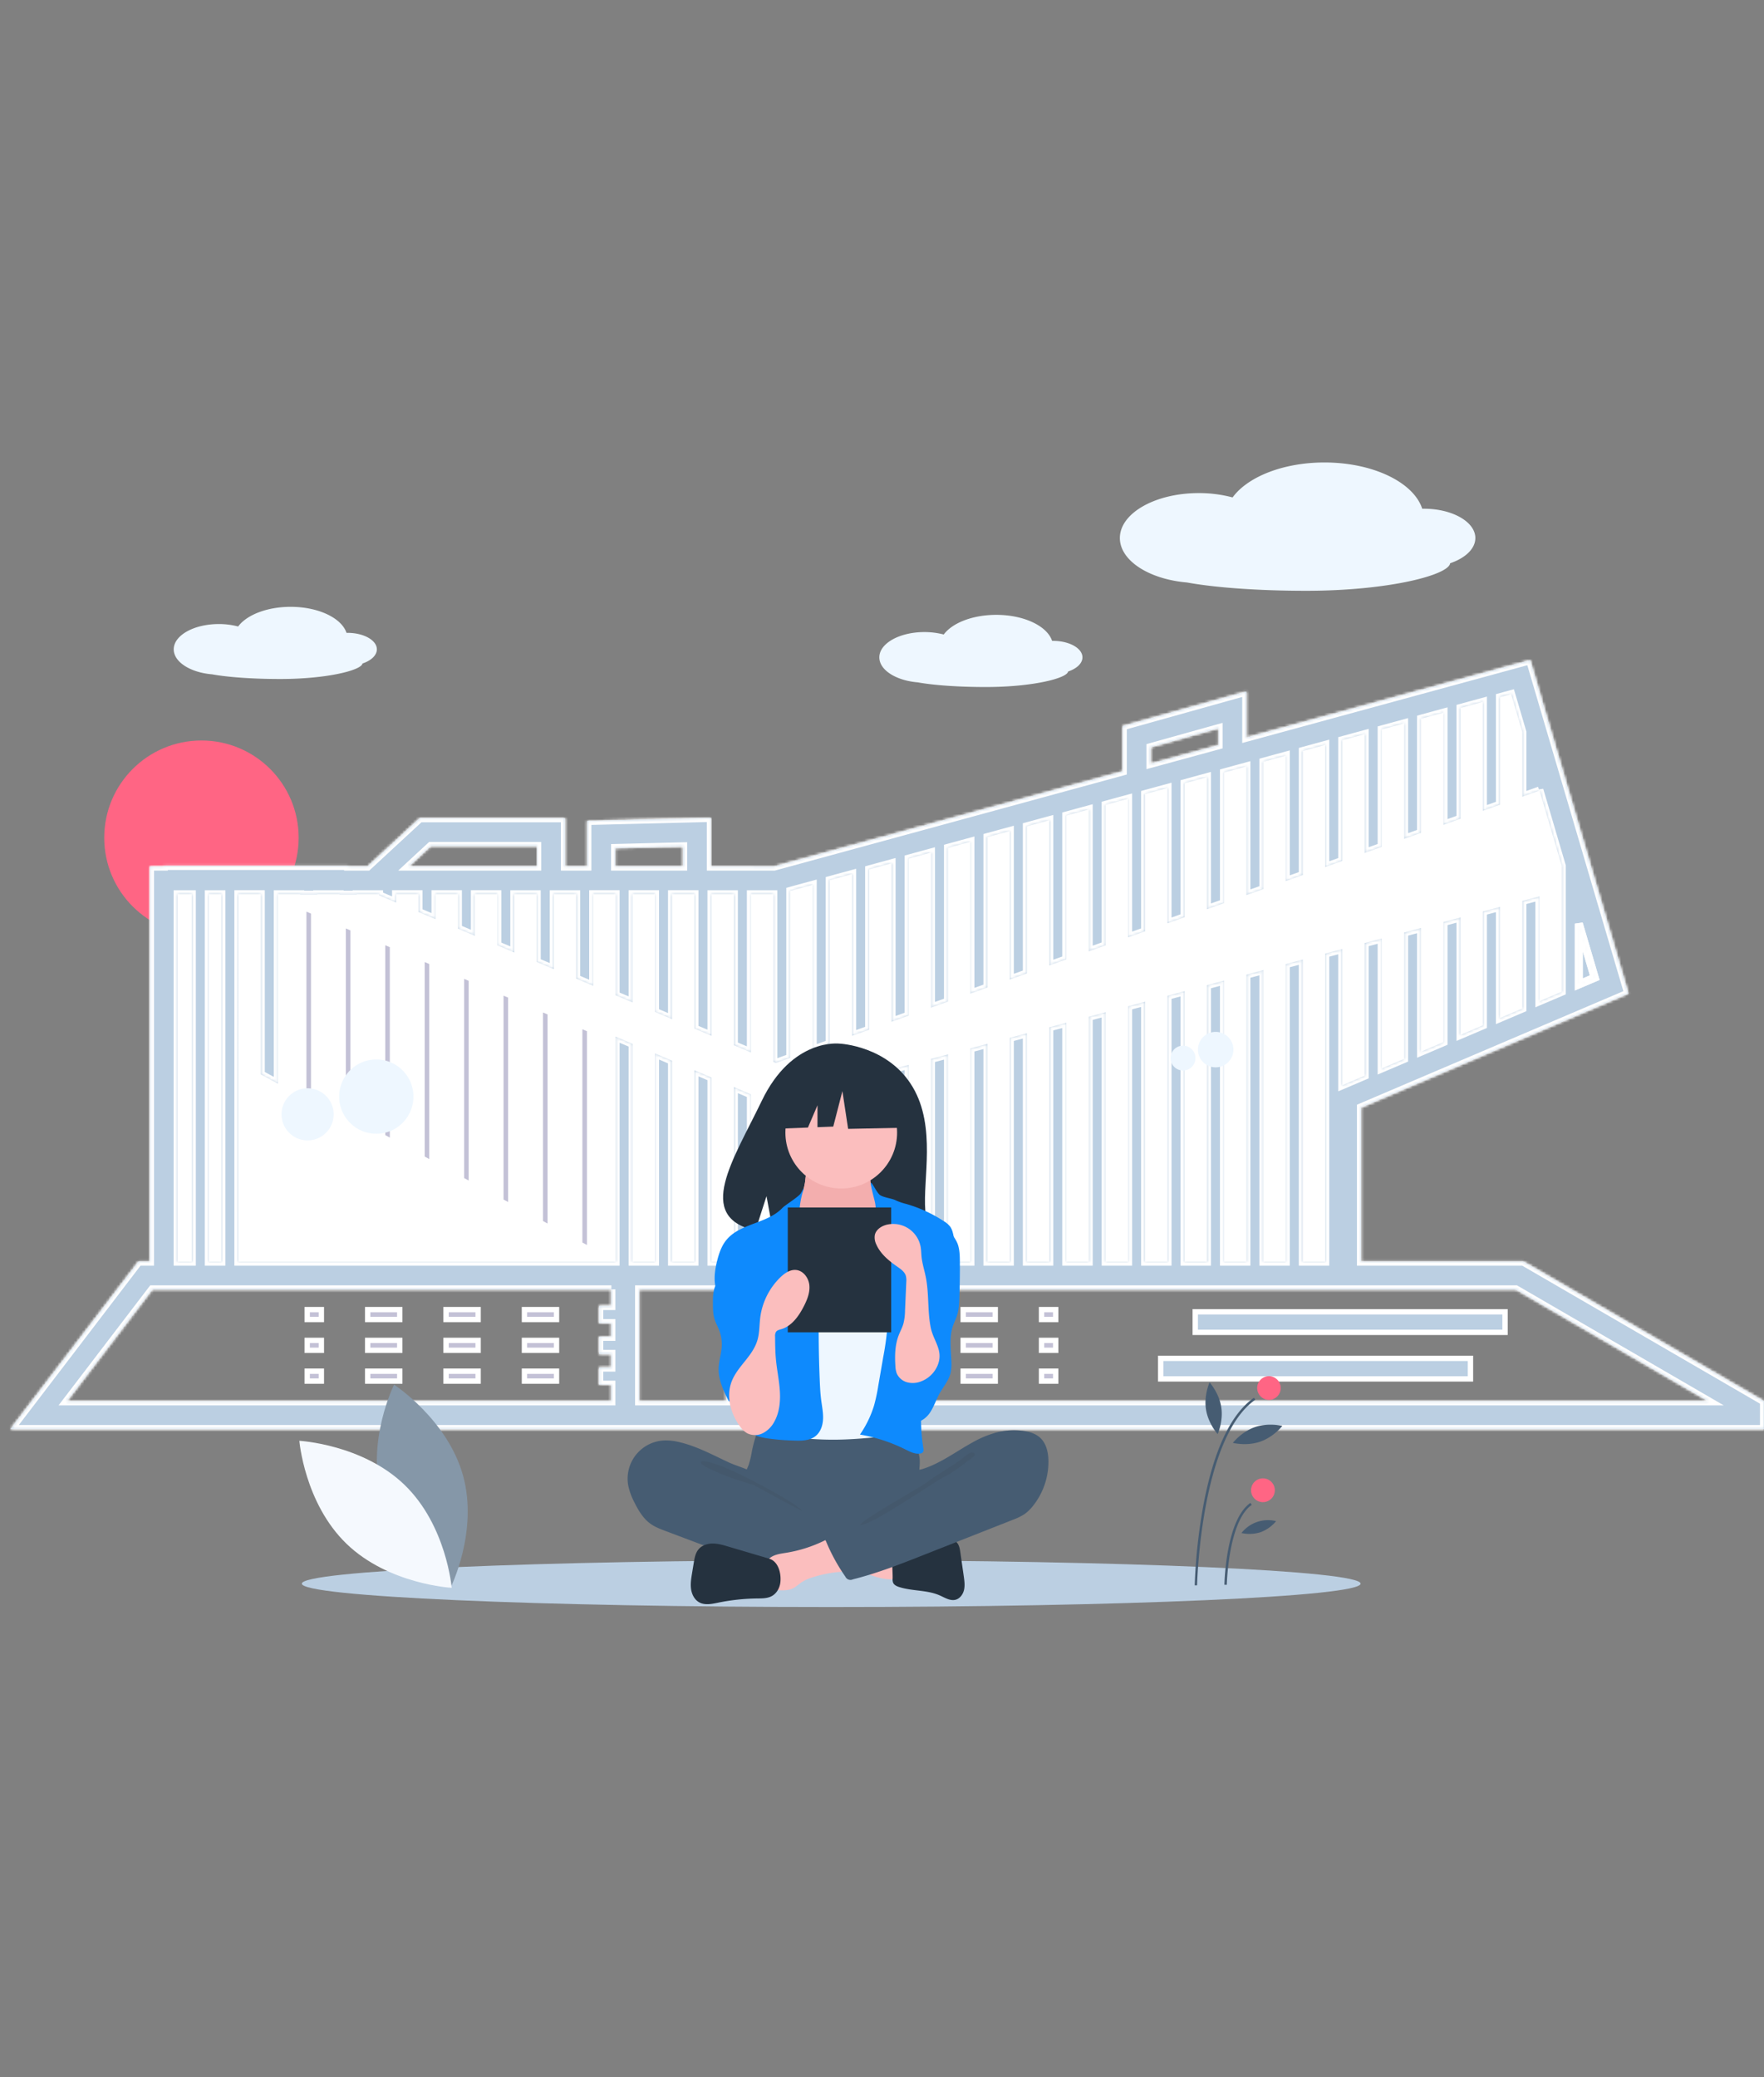 <svg width="660" height="777" viewBox="0 0 660 777" fill="none" xmlns="http://www.w3.org/2000/svg"><rect x="0" y="0" width="660" height="777" fill="#808080" stroke="none"/><path d="M75.371 349.742c20.087 0 36.371-16.284 36.371-36.371 0-20.087-16.284-36.371-36.37-36.371C55.283 277 39 293.284 39 313.371c0 20.087 16.284 36.371 36.371 36.371z" fill="#FF6584"/><path d="M141 242.898c0-3.406-4.923-6.167-10.997-6.167-.12 0-.239.003-.358.005-1.832-5.54-10.493-9.736-20.902-9.736-8.857 0-16.447 3.037-19.643 7.356a28.18 28.18 0 00-7.238-.914c-9.313 0-16.862 4.234-16.862 9.456 0 4.745 6.23 8.672 14.352 9.352 5.901 1.065 15.12 1.75 25.481 1.75 17.59 0 30.46-3.31 30.783-5.798 3.223-1.075 5.384-3.048 5.384-5.304zM405 245.898c0-3.406-4.923-6.167-10.997-6.167-.12 0-.239.003-.358.005-1.832-5.54-10.493-9.736-20.902-9.736-8.857 0-16.447 3.037-19.643 7.356a28.181 28.181 0 00-7.238-.914c-9.313 0-16.862 4.234-16.862 9.456 0 4.745 6.23 8.672 14.352 9.352 5.901 1.065 15.12 1.75 25.481 1.75 17.59 0 30.46-3.31 30.783-5.798 3.223-1.075 5.384-3.048 5.384-5.304zM552 201.264c0-6.056-8.616-10.965-19.244-10.965-.211 0-.419.006-.628.01-3.206-9.85-18.362-17.309-36.578-17.309-15.499 0-28.782 5.4-34.376 13.077a48.65 48.65 0 00-12.666-1.625c-16.297 0-29.508 7.527-29.508 16.812 0 8.434 10.902 15.417 25.115 16.626 10.328 1.892 26.461 3.11 44.592 3.11 30.783 0 53.306-5.885 53.871-10.308 5.641-1.911 9.422-5.417 9.422-9.428z" fill="#EEF7FF"/><mask id="path-5-inside-1" fill="#fff"><path fill-rule="evenodd" clip-rule="evenodd" d="M660 524.213l-88.844-51.558-1.203-.697h-60.752v-57.714l99.998-42.612L572.466 247l-106.187 28.975v-17.243l-46.191 12.918v16.932l-130.382 35.581H265.96v-18.194l-46.192 1.147v17.047h-8.403v-18.065h-54.267l-19.527 18.065h-7.319v-.217H61.3v.217h-5.177v147.795h-4.289L4 534.569h656v-10.356zm-239.986 0h219.359l-72.207-41.903H282.092v6.248h3.628v6.37h-3.628v5.149h3.628v6.373h-3.628v5.145h3.628v6.374h-3.628v6.244h137.922zM228.751 482.31H56.953l-32.012 41.903h203.81v-6.244h-4.535v-6.374h4.535v-5.145h-4.535v-6.373h4.535v-5.149h-4.535v-6.37h4.535v-6.248zM71.763 334.519h-5.288v137.439h5.288V334.519zm129.25-18.065h-39.859l-8.333 7.709h48.192v-7.709zm54.595.129l-25.488.631v6.949h25.488v-7.58zm200.319-44.203l-25.487 7.123v6.256l25.487-6.957v-6.422zm113.657 25.632v-24.163l-4.182-14.19-4.196 1.148v40.198l-6.374 2.27v-40.73l-8.378 2.284v41.431l-6.37 2.277v-41.969l-8.381 2.288v42.667l-6.37 2.273v-43.202l-8.378 2.285v43.907l-6.373 2.27v-44.435l-8.378 2.284v45.14l-6.37 2.273v-45.671l-8.381 2.284v46.373l-6.374 2.277V282.67l-8.378 2.288v47.609l-6.37 2.27v-48.141l-8.381 2.288v48.846l-6.37 2.269v-49.38l-8.378 2.292v50.078l-6.374 2.273v-50.617l-8.377 2.289v51.318l-6.374 2.273v-51.853l-8.378 2.284v52.555l-6.37 2.273v-53.086l-8.381 2.285v53.787l-6.37 2.273v-54.318l-8.382 2.284v55.024l-6.37 2.273v-55.558l-8.377 2.288v56.26l-6.374 2.269V314.87l-8.378 2.289v57.499l-6.373 2.27v-58.031l-8.378 2.288v58.729l-6.37 2.277v-59.268l-8.381 2.289v59.965l-6.371 2.269V326.95l-8.377 2.284v61.206l-6.374 2.269v-61.733l-8.378 2.285v62.438l-5.403 1.926-.97-.406v-62.7h-8.378v59.157l-6.374-2.69v-56.467h-8.377v52.924l-6.37-2.687v-50.237h-8.382v46.694l-6.37-2.691v-44.003h-8.378v40.461l-6.373-2.687v-37.774h-8.378v34.231l-6.37-2.691v-31.54h-8.381v27.997l-6.374-2.686v-25.311h-8.378v21.768l-6.37-2.687v-19.081h-8.381v15.538l-6.37-2.691v-12.847h-8.378v9.304l-6.374-2.686v-6.618h-8.377v3.075l-6.37-2.691v-.384h-8.382v.159h-6.37v-.159h-8.377v.159h-6.374v-.159h-8.378v70.838l-6.373-3.473v-67.365h-8.378V471.958H230.32v-84.176l6.373 2.717v81.459h8.378v-77.891l6.37 2.717v75.174h8.382v-71.605l6.37 2.716v68.889h8.377v-65.317l6.374 2.713v62.604h8.378v-60.08l6.373-1.705v61.785h8.378v-64.025l6.374-1.701v65.726h8.377v-67.963l6.371-1.701v69.664h8.381v-71.904l6.37-1.702v73.606h8.378v-75.842l6.373-1.702v77.544h8.378v-79.78l6.374-1.705v81.485h8.377v-83.725l6.37-1.702v85.427h8.382v-87.663l6.37-1.702v89.365h8.381v-91.601l6.37-1.702v93.303h8.378v-95.543l6.374-1.701v97.244h8.377v-99.481l6.374-1.701v101.182h8.378V368.536l6.37-1.705v105.127h8.381V364.594l6.37-1.701v109.065h8.378V360.656l6.374-1.701v113.003h8.381V356.715l6.37-1.702v50.96l8.378-3.572v-49.624l6.373-1.702v48.613l8.378-3.572v-47.281l6.37-1.701v46.269l8.381-3.572v-44.937l6.37-1.702v43.926l8.378-3.573v-42.589l6.374-1.702v41.571l8.378-3.565v-40.246l6.37-1.701v39.227l8.381-3.565v-47.074l-8.381-28.428v.269l-6.37 2.27zm21.125 47.505v22.738l5.953-2.535-5.953-20.203zM82.813 334.519h-4.68V471.958h4.68V334.519zm156.294 189.694h32.633V482.31h-32.633v41.903z"/><path fill-rule="evenodd" clip-rule="evenodd" d="M590.709 345.517v22.738l5.953-2.535-5.953-20.203z"/><path d="M66.475 334.519h5.288v137.439h-5.288V334.519zM78.133 334.519h4.68v137.439h-4.68V334.519zM569.584 273.849v24.163l6.37-2.27v-.269l8.381 28.428v47.074l-8.381 3.565v-39.227l-6.37 1.701v40.246l-8.378 3.565v-41.571l-6.374 1.702v42.589l-8.378 3.573v-43.926l-6.37 1.702v44.937l-8.381 3.572v-46.269l-6.37 1.701v47.281l-8.378 3.572v-48.613l-6.373 1.702v49.624l-8.378 3.572v-50.96l-6.37 1.702v115.243h-8.381V358.955l-6.374 1.701v111.302h-8.378V362.893l-6.37 1.701v107.364h-8.381V366.831l-6.37 1.705v103.422h-8.378V370.776l-6.374 1.701v99.481h-8.377v-97.244l-6.374 1.701v95.543h-8.378v-93.303l-6.37 1.702v91.601h-8.381v-89.365l-6.37 1.702v87.663h-8.382v-85.427l-6.37 1.702v83.725h-8.377v-81.485l-6.374 1.705v79.78h-8.378v-77.544l-6.373 1.702v75.842h-8.378v-73.606l-6.37 1.702v71.904h-8.381v-69.664l-6.371 1.701v67.963h-8.377v-65.726l-6.374 1.701v64.025h-8.378v-61.785l-6.373 1.705v60.08h-8.378v-62.604l-6.374-2.713v65.317h-8.377v-68.889l-6.37-2.716v71.605h-8.382v-75.174l-6.37-2.717v77.891h-8.378v-81.459l-6.373-2.717v84.176H89.187V334.519h8.378v67.365l6.373 3.473v-70.838h8.378v.159h6.374v-.159h8.377v.159h6.37v-.159h8.382v.384l6.37 2.691v-3.075h8.377v6.618l6.374 2.686v-9.304h8.378v12.847l6.37 2.691v-15.538h8.381V353.6l6.37 2.687v-21.768h8.378v25.311l6.374 2.686v-27.997h8.381v31.54l6.37 2.691v-34.231h8.378v37.774l6.373 2.687v-40.461h8.378v44.003l6.37 2.691v-46.694h8.382v50.237l6.37 2.687v-52.924h8.377v56.467l6.374 2.69v-59.157h8.378v62.7l.97.406 5.403-1.926v-62.438l8.378-2.285v61.733l6.374-2.269v-61.206l8.377-2.284v60.496l6.371-2.269v-59.965l8.381-2.289v59.268l6.37-2.277v-58.729l8.378-2.288v58.031l6.373-2.27v-57.499l8.378-2.289v56.795l6.374-2.269v-56.26l8.377-2.288v55.558l6.37-2.273v-55.024l8.382-2.284v54.318l6.37-2.273v-53.787l8.381-2.285v53.086l6.37-2.273v-52.555l8.378-2.284v51.853l6.374-2.273v-51.318l8.377-2.289v50.617l6.374-2.273v-50.078l8.378-2.292v49.38l6.37-2.269v-48.846l8.381-2.288v48.141l6.37-2.27v-47.609l8.378-2.288v46.911l6.374-2.277v-46.373l8.381-2.284v45.671l6.37-2.273v-45.14l8.378-2.284v44.435l6.373-2.27v-43.907l8.378-2.285v43.202l6.37-2.273v-42.667l8.381-2.288v41.969l6.37-2.277v-41.431l8.378-2.284v40.73l6.374-2.27v-40.198l4.196-1.148 4.182 14.19z"/></mask><path fill-rule="evenodd" clip-rule="evenodd" d="M660 524.213l-88.844-51.558-1.203-.697h-60.752v-57.714l99.998-42.612L572.466 247l-106.187 28.975v-17.243l-46.191 12.918v16.932l-130.382 35.581H265.96v-18.194l-46.192 1.147v17.047h-8.403v-18.065h-54.267l-19.527 18.065h-7.319v-.217H61.3v.217h-5.177v147.795h-4.289L4 534.569h656v-10.356zm-239.986 0h219.359l-72.207-41.903H282.092v6.248h3.628v6.37h-3.628v5.149h3.628v6.373h-3.628v5.145h3.628v6.374h-3.628v6.244h137.922zM228.751 482.31H56.953l-32.012 41.903h203.81v-6.244h-4.535v-6.374h4.535v-5.145h-4.535v-6.373h4.535v-5.149h-4.535v-6.37h4.535v-6.248zM71.763 334.519h-5.288v137.439h5.288V334.519zm129.25-18.065h-39.859l-8.333 7.709h48.192v-7.709zm54.595.129l-25.488.631v6.949h25.488v-7.58zm200.319-44.203l-25.487 7.123v6.256l25.487-6.957v-6.422zm113.657 25.632v-24.163l-4.182-14.19-4.196 1.148v40.198l-6.374 2.27v-40.73l-8.378 2.284v41.431l-6.37 2.277v-41.969l-8.381 2.288v42.667l-6.37 2.273v-43.202l-8.378 2.285v43.907l-6.373 2.27v-44.435l-8.378 2.284v45.14l-6.37 2.273v-45.671l-8.381 2.284v46.373l-6.374 2.277V282.67l-8.378 2.288v47.609l-6.37 2.27v-48.141l-8.381 2.288v48.846l-6.37 2.269v-49.38l-8.378 2.292v50.078l-6.374 2.273v-50.617l-8.377 2.289v51.318l-6.374 2.273v-51.853l-8.378 2.284v52.555l-6.37 2.273v-53.086l-8.381 2.285v53.787l-6.37 2.273v-54.318l-8.382 2.284v55.024l-6.37 2.273v-55.558l-8.377 2.288v56.26l-6.374 2.269V314.87l-8.378 2.289v57.499l-6.373 2.27v-58.031l-8.378 2.288v58.729l-6.37 2.277v-59.268l-8.381 2.289v59.965l-6.371 2.269V326.95l-8.377 2.284v61.206l-6.374 2.269v-61.733l-8.378 2.285v62.438l-5.403 1.926-.97-.406v-62.7h-8.378v59.157l-6.374-2.69v-56.467h-8.377v52.924l-6.37-2.687v-50.237h-8.382v46.694l-6.37-2.691v-44.003h-8.378v40.461l-6.373-2.687v-37.774h-8.378v34.231l-6.37-2.691v-31.54h-8.381v27.997l-6.374-2.686v-25.311h-8.378v21.768l-6.37-2.687v-19.081h-8.381v15.538l-6.37-2.691v-12.847h-8.378v9.304l-6.374-2.686v-6.618h-8.377v3.075l-6.37-2.691v-.384h-8.382v.159h-6.37v-.159h-8.377v.159h-6.374v-.159h-8.378v70.838l-6.373-3.473v-67.365h-8.378V471.958H230.32v-84.176l6.373 2.717v81.459h8.378v-77.891l6.37 2.717v75.174h8.382v-71.605l6.37 2.716v68.889h8.377v-65.317l6.374 2.713v62.604h8.378v-60.08l6.373-1.705v61.785h8.378v-64.025l6.374-1.701v65.726h8.377v-67.963l6.371-1.701v69.664h8.381v-71.904l6.37-1.702v73.606h8.378v-75.842l6.373-1.702v77.544h8.378v-79.78l6.374-1.705v81.485h8.377v-83.725l6.37-1.702v85.427h8.382v-87.663l6.37-1.702v89.365h8.381v-91.601l6.37-1.702v93.303h8.378v-95.543l6.374-1.701v97.244h8.377v-99.481l6.374-1.701v101.182h8.378V368.536l6.37-1.705v105.127h8.381V364.594l6.37-1.701v109.065h8.378V360.656l6.374-1.701v113.003h8.381V356.715l6.37-1.702v50.96l8.378-3.572v-49.624l6.373-1.702v48.613l8.378-3.572v-47.281l6.37-1.701v46.269l8.381-3.572v-44.937l6.37-1.702v43.926l8.378-3.573v-42.589l6.374-1.702v41.571l8.378-3.565v-40.246l6.37-1.701v39.227l8.381-3.565v-47.074l-8.381-28.428v.269l-6.37 2.27zm21.125 47.505v22.738l5.953-2.535-5.953-20.203zM82.813 334.519h-4.68V471.958h4.68V334.519zm156.294 189.694h32.633V482.31h-32.633v41.903z" fill="#fff"/><path fill-rule="evenodd" clip-rule="evenodd" d="M590.709 345.517v22.738l5.953-2.535-5.953-20.203z" fill="#fff"/><path d="M66.475 334.519h5.288v137.439h-5.288V334.519zM78.133 334.519h4.68v137.439h-4.68V334.519zM569.584 273.849v24.163l6.37-2.27v-.269l8.381 28.428v47.074l-8.381 3.565v-39.227l-6.37 1.701v40.246l-8.378 3.565v-41.571l-6.374 1.702v42.589l-8.378 3.573v-43.926l-6.37 1.702v44.937l-8.381 3.572v-46.269l-6.37 1.701v47.281l-8.378 3.572v-48.613l-6.373 1.702v49.624l-8.378 3.572v-50.96l-6.37 1.702v115.243h-8.381V358.955l-6.374 1.701v111.302h-8.378V362.893l-6.37 1.701v107.364h-8.381V366.831l-6.37 1.705v103.422h-8.378V370.776l-6.374 1.701v99.481h-8.377v-97.244l-6.374 1.701v95.543h-8.378v-93.303l-6.37 1.702v91.601h-8.381v-89.365l-6.37 1.702v87.663h-8.382v-85.427l-6.37 1.702v83.725h-8.377v-81.485l-6.374 1.705v79.78h-8.378v-77.544l-6.373 1.702v75.842h-8.378v-73.606l-6.37 1.702v71.904h-8.381v-69.664l-6.371 1.701v67.963h-8.377v-65.726l-6.374 1.701v64.025h-8.378v-61.785l-6.373 1.705v60.08h-8.378v-62.604l-6.374-2.713v65.317h-8.377v-68.889l-6.37-2.716v71.605h-8.382v-75.174l-6.37-2.717v77.891h-8.378v-81.459l-6.373-2.717v84.176H89.187V334.519h8.378v67.365l6.373 3.473v-70.838h8.378v.159h6.374v-.159h8.377v.159h6.37v-.159h8.382v.384l6.37 2.691v-3.075h8.377v6.618l6.374 2.686v-9.304h8.378v12.847l6.37 2.691v-15.538h8.381V353.6l6.37 2.687v-21.768h8.378v25.311l6.374 2.686v-27.997h8.381v31.54l6.37 2.691v-34.231h8.378v37.774l6.373 2.687v-40.461h8.378v44.003l6.37 2.691v-46.694h8.382v50.237l6.37 2.687v-52.924h8.377v56.467l6.374 2.69v-59.157h8.378v62.7l.97.406 5.403-1.926v-62.438l8.378-2.285v61.733l6.374-2.269v-61.206l8.377-2.284v60.496l6.371-2.269v-59.965l8.381-2.289v59.268l6.37-2.277v-58.729l8.378-2.288v58.031l6.373-2.27v-57.499l8.378-2.289v56.795l6.374-2.269v-56.26l8.377-2.288v55.558l6.37-2.273v-55.024l8.382-2.284v54.318l6.37-2.273v-53.787l8.381-2.285v53.086l6.37-2.273v-52.555l8.378-2.284v51.853l6.374-2.273v-51.318l8.377-2.289v50.617l6.374-2.273v-50.078l8.378-2.292v49.38l6.37-2.269v-48.846l8.381-2.288v48.141l6.37-2.27v-47.609l8.378-2.288v46.911l6.374-2.277v-46.373l8.381-2.284v45.671l6.37-2.273v-45.14l8.378-2.284v44.435l6.373-2.27v-43.907l8.378-2.285v43.202l6.37-2.273v-42.667l8.381-2.288v41.969l6.37-2.277v-41.431l8.378-2.284v40.73l6.374-2.27v-40.198l4.196-1.148 4.182 14.19z" fill="#fff"/><path clip-rule="evenodd" d="M660 524.213l-88.844-51.558-1.203-.697h-60.752v-57.714l99.998-42.612L572.466 247l-106.187 28.975v-17.243l-46.191 12.918v16.932l-130.382 35.581H265.96v-18.194l-46.192 1.147v17.047h-8.403v-18.065h-54.267l-19.527 18.065h-7.319v-.217H61.3v.217h-5.177v147.795h-4.289L4 534.569h656v-10.356zm-239.986 0h219.359l-72.207-41.903H282.092v6.248h3.628v6.37h-3.628v5.149h3.628v6.373h-3.628v5.145h3.628v6.374h-3.628v6.244h137.922zM228.751 482.31H56.953l-32.012 41.903h203.81v-6.244h-4.535v-6.374h4.535v-5.145h-4.535v-6.373h4.535v-5.149h-4.535v-6.37h4.535v-6.248zM71.763 334.519h-5.288v137.439h5.288V334.519zm129.25-18.065h-39.859l-8.333 7.709h48.192v-7.709zm54.595.129l-25.488.631v6.949h25.488v-7.58zm200.319-44.203l-25.487 7.123v6.256l25.487-6.957v-6.422zm113.657 25.632v-24.163l-4.182-14.19-4.196 1.148v40.198l-6.374 2.27v-40.73l-8.378 2.284v41.431l-6.37 2.277v-41.969l-8.381 2.288v42.667l-6.37 2.273v-43.202l-8.378 2.285v43.907l-6.373 2.27v-44.435l-8.378 2.284v45.14l-6.37 2.273v-45.671l-8.381 2.284v46.373l-6.374 2.277V282.67l-8.378 2.288v47.609l-6.37 2.27v-48.141l-8.381 2.288v48.846l-6.37 2.269v-49.38l-8.378 2.292v50.078l-6.374 2.273v-50.617l-8.377 2.289v51.318l-6.374 2.273v-51.853l-8.378 2.284v52.555l-6.37 2.273v-53.086l-8.381 2.285v53.787l-6.37 2.273v-54.318l-8.382 2.284v55.024l-6.37 2.273v-55.558l-8.377 2.288v56.26l-6.374 2.269V314.87l-8.378 2.289v57.499l-6.373 2.27v-58.031l-8.378 2.288v58.729l-6.37 2.277v-59.268l-8.381 2.289v59.965l-6.371 2.269V326.95l-8.377 2.284v61.206l-6.374 2.269v-61.733l-8.378 2.285v62.438l-5.403 1.926-.97-.406v-62.7h-8.378v59.157l-6.374-2.69v-56.467h-8.377v52.924l-6.37-2.687v-50.237h-8.382v46.694l-6.37-2.691v-44.003h-8.378v40.461l-6.373-2.687v-37.774h-8.378v34.231l-6.37-2.691v-31.54h-8.381v27.997l-6.374-2.686v-25.311h-8.378v21.768l-6.37-2.687v-19.081h-8.381v15.538l-6.37-2.691v-12.847h-8.378v9.304l-6.374-2.686v-6.618h-8.377v3.075l-6.37-2.691v-.384h-8.382v.159h-6.37v-.159h-8.377v.159h-6.374v-.159h-8.378v70.838l-6.373-3.473v-67.365h-8.378V471.958H230.32v-84.176l6.373 2.717v81.459h8.378v-77.891l6.37 2.717v75.174h8.382v-71.605l6.37 2.716v68.889h8.377v-65.317l6.374 2.713v62.604h8.378v-60.08l6.373-1.705v61.785h8.378v-64.025l6.374-1.701v65.726h8.377v-67.963l6.371-1.701v69.664h8.381v-71.904l6.37-1.702v73.606h8.378v-75.842l6.373-1.702v77.544h8.378v-79.78l6.374-1.705v81.485h8.377v-83.725l6.37-1.702v85.427h8.382v-87.663l6.37-1.702v89.365h8.381v-91.601l6.37-1.702v93.303h8.378v-95.543l6.374-1.701v97.244h8.377v-99.481l6.374-1.701v101.182h8.378V368.536l6.37-1.705v105.127h8.381V364.594l6.37-1.701v109.065h8.378V360.656l6.374-1.701v113.003h8.381V356.715l6.37-1.702v50.96l8.378-3.572v-49.624l6.373-1.702v48.613l8.378-3.572v-47.281l6.37-1.701v46.269l8.381-3.572v-44.937l6.37-1.702v43.926l8.378-3.573v-42.589l6.374-1.702v41.571l8.378-3.565v-40.246l6.37-1.701v39.227l8.381-3.565v-47.074l-8.381-28.428v.269l-6.37 2.27zm21.125 47.505v22.738l5.953-2.535-5.953-20.203zM82.813 334.519h-4.68V471.958h4.68V334.519zm156.294 189.694h32.633V482.31h-32.633v41.903z" stroke="#fff" stroke-width="3" mask="url(#path-5-inside-1)"/><path clip-rule="evenodd" d="M590.709 345.517v22.738l5.953-2.535-5.953-20.203z" stroke="#fff" stroke-width="3" mask="url(#path-5-inside-1)"/><path d="M66.475 334.519h5.288v137.439h-5.288V334.519zM78.133 334.519h4.68v137.439h-4.68V334.519zM569.584 273.849v24.163l6.37-2.27v-.269l8.381 28.428v47.074l-8.381 3.565v-39.227l-6.37 1.701v40.246l-8.378 3.565v-41.571l-6.374 1.702v42.589l-8.378 3.573v-43.926l-6.37 1.702v44.937l-8.381 3.572v-46.269l-6.37 1.701v47.281l-8.378 3.572v-48.613l-6.373 1.702v49.624l-8.378 3.572v-50.96l-6.37 1.702v115.243h-8.381V358.955l-6.374 1.701v111.302h-8.378V362.893l-6.37 1.701v107.364h-8.381V366.831l-6.37 1.705v103.422h-8.378V370.776l-6.374 1.701v99.481h-8.377v-97.244l-6.374 1.701v95.543h-8.378v-93.303l-6.37 1.702v91.601h-8.381v-89.365l-6.37 1.702v87.663h-8.382v-85.427l-6.37 1.702v83.725h-8.377v-81.485l-6.374 1.705v79.78h-8.378v-77.544l-6.373 1.702v75.842h-8.378v-73.606l-6.37 1.702v71.904h-8.381v-69.664l-6.371 1.701v67.963h-8.377v-65.726l-6.374 1.701v64.025h-8.378v-61.785l-6.373 1.705v60.08h-8.378v-62.604l-6.374-2.713v65.317h-8.377v-68.889l-6.37-2.716v71.605h-8.382v-75.174l-6.37-2.717v77.891h-8.378v-81.459l-6.373-2.717v84.176H89.187V334.519h8.378v67.365l6.373 3.473v-70.838h8.378v.159h6.374v-.159h8.377v.159h6.37v-.159h8.382v.384l6.37 2.691v-3.075h8.377v6.618l6.374 2.686v-9.304h8.378v12.847l6.37 2.691v-15.538h8.381V353.6l6.37 2.687v-21.768h8.378v25.311l6.374 2.686v-27.997h8.381v31.54l6.37 2.691v-34.231h8.378v37.774l6.373 2.687v-40.461h8.378v44.003l6.37 2.691v-46.694h8.382v50.237l6.37 2.687v-52.924h8.377v56.467l6.374 2.69v-59.157h8.378v62.7l.97.406 5.403-1.926v-62.438l8.378-2.285v61.733l6.374-2.269v-61.206l8.377-2.284v60.496l6.371-2.269v-59.965l8.381-2.289v59.268l6.37-2.277v-58.729l8.378-2.288v58.031l6.373-2.27v-57.499l8.378-2.289v56.795l6.374-2.269v-56.26l8.377-2.288v55.558l6.37-2.273v-55.024l8.382-2.284v54.318l6.37-2.273v-53.787l8.381-2.285v53.086l6.37-2.273v-52.555l8.378-2.284v51.853l6.374-2.273v-51.318l8.377-2.289v50.617l6.374-2.273v-50.078l8.378-2.292v49.38l6.37-2.269v-48.846l8.381-2.288v48.141l6.37-2.27v-47.609l8.378-2.288v46.911l6.374-2.277v-46.373l8.381-2.284v45.671l6.37-2.273v-45.14l8.378-2.284v44.435l6.373-2.27v-43.907l8.378-2.285v43.202l6.37-2.273v-42.667l8.381-2.288v41.969l6.37-2.277v-41.431l8.378-2.284v40.73l6.374-2.27v-40.198l4.196-1.148 4.182 14.19z" stroke="#fff" stroke-width="3" mask="url(#path-5-inside-1)"/><mask id="path-6-inside-2" fill="#fff"><path fill-rule="evenodd" clip-rule="evenodd" d="M660 524.213l-88.844-51.558-1.203-.697h-60.752v-57.714l99.998-42.612L572.466 247l-106.187 28.975v-17.243l-46.191 12.918v16.932l-130.382 35.581H265.96v-18.194l-46.192 1.147v17.047h-8.403v-18.065h-54.267l-19.527 18.065h-7.319v-.217H61.3v.217h-5.177v147.795h-4.289L4 534.569h656v-10.356zm-239.986 0h219.359l-72.207-41.903H282.092v6.248h3.628v6.37h-3.628v5.149h3.628v6.373h-3.628v5.145h3.628v6.374h-3.628v6.244h137.922zM228.751 482.31H56.953l-32.012 41.903h203.81v-6.244h-4.535v-6.374h4.535v-5.145h-4.535v-6.373h4.535v-5.149h-4.535v-6.37h4.535v-6.248zM71.763 334.519h-5.288v137.439h5.288V334.519zm129.25-18.065h-39.859l-8.333 7.709h48.192v-7.709zm54.595.129l-25.488.631v6.949h25.488v-7.58zm200.319-44.203l-25.487 7.123v6.256l25.487-6.957v-6.422zm113.657 25.632v-24.163l-4.182-14.19-4.196 1.148v40.198l-6.374 2.27v-40.73l-8.378 2.284v41.431l-6.37 2.277v-41.969l-8.381 2.288v42.667l-6.37 2.273v-43.202l-8.378 2.285v43.907l-6.373 2.27v-44.435l-8.378 2.284v45.14l-6.37 2.273v-45.671l-8.381 2.284v46.373l-6.374 2.277V282.67l-8.378 2.288v47.609l-6.37 2.27v-48.141l-8.381 2.288v48.846l-6.37 2.269v-49.38l-8.378 2.292v50.078l-6.374 2.273v-50.617l-8.377 2.289v51.318l-6.374 2.273v-51.853l-8.378 2.284v52.555l-6.37 2.273v-53.086l-8.381 2.285v53.787l-6.37 2.273v-54.318l-8.382 2.284v55.024l-6.37 2.273v-55.558l-8.377 2.288v56.26l-6.374 2.269V314.87l-8.378 2.289v57.499l-6.373 2.27v-58.031l-8.378 2.288v58.729l-6.37 2.277v-59.268l-8.381 2.289v59.965l-6.371 2.269V326.95l-8.377 2.284v61.206l-6.374 2.269v-61.733l-8.378 2.285v62.438l-5.403 1.926-.97-.406v-62.7h-8.378v59.157l-6.374-2.69v-56.467h-8.377v52.924l-6.37-2.687v-50.237h-8.382v46.694l-6.37-2.691v-44.003h-8.378v40.461l-6.373-2.687v-37.774h-8.378v34.231l-6.37-2.691v-31.54h-8.381v27.997l-6.374-2.686v-25.311h-8.378v21.768l-6.37-2.687v-19.081h-8.381v15.538l-6.37-2.691v-12.847h-8.378v9.304l-6.374-2.686v-6.618h-8.377v3.075l-6.37-2.691v-.384h-8.382v.159h-6.37v-.159h-8.377v.159h-6.374v-.159h-8.378v70.838l-6.373-3.473v-67.365h-8.378V471.958H230.32v-84.176l6.373 2.717v81.459h8.378v-77.891l6.37 2.717v75.174h8.382v-71.605l6.37 2.716v68.889h8.377v-65.317l6.374 2.713v62.604h8.378v-60.08l6.373-1.705v61.785h8.378v-64.025l6.374-1.701v65.726h8.377v-67.963l6.371-1.701v69.664h8.381v-71.904l6.37-1.702v73.606h8.378v-75.842l6.373-1.702v77.544h8.378v-79.78l6.374-1.705v81.485h8.377v-83.725l6.37-1.702v85.427h8.382v-87.663l6.37-1.702v89.365h8.381v-91.601l6.37-1.702v93.303h8.378v-95.543l6.374-1.701v97.244h8.377v-99.481l6.374-1.701v101.182h8.378V368.536l6.37-1.705v105.127h8.381V364.594l6.37-1.701v109.065h8.378V360.656l6.374-1.701v113.003h8.381V356.715l6.37-1.702v50.96l8.378-3.572v-49.624l6.373-1.702v48.613l8.378-3.572v-47.281l6.37-1.701v46.269l8.381-3.572v-44.937l6.37-1.702v43.926l8.378-3.573v-42.589l6.374-1.702v41.571l8.378-3.565v-40.246l6.37-1.701v39.227l8.381-3.565v-47.074l-8.381-28.428v.269l-6.37 2.27zm21.125 47.505v22.738l5.953-2.535-5.953-20.203zM82.813 334.519h-4.68V471.958h4.68V334.519zm156.294 189.694h32.633V482.31h-32.633v41.903z"/><path fill-rule="evenodd" clip-rule="evenodd" d="M590.709 345.517v22.738l5.953-2.535-5.953-20.203z"/></mask><path fill-rule="evenodd" clip-rule="evenodd" d="M660 524.213l-88.844-51.558-1.203-.697h-60.752v-57.714l99.998-42.612L572.466 247l-106.187 28.975v-17.243l-46.191 12.918v16.932l-130.382 35.581H265.96v-18.194l-46.192 1.147v17.047h-8.403v-18.065h-54.267l-19.527 18.065h-7.319v-.217H61.3v.217h-5.177v147.795h-4.289L4 534.569h656v-10.356zm-239.986 0h219.359l-72.207-41.903H282.092v6.248h3.628v6.37h-3.628v5.149h3.628v6.373h-3.628v5.145h3.628v6.374h-3.628v6.244h137.922zM228.751 482.31H56.953l-32.012 41.903h203.81v-6.244h-4.535v-6.374h4.535v-5.145h-4.535v-6.373h4.535v-5.149h-4.535v-6.37h4.535v-6.248zM71.763 334.519h-5.288v137.439h5.288V334.519zm129.25-18.065h-39.859l-8.333 7.709h48.192v-7.709zm54.595.129l-25.488.631v6.949h25.488v-7.58zm200.319-44.203l-25.487 7.123v6.256l25.487-6.957v-6.422zm113.657 25.632v-24.163l-4.182-14.19-4.196 1.148v40.198l-6.374 2.27v-40.73l-8.378 2.284v41.431l-6.37 2.277v-41.969l-8.381 2.288v42.667l-6.37 2.273v-43.202l-8.378 2.285v43.907l-6.373 2.27v-44.435l-8.378 2.284v45.14l-6.37 2.273v-45.671l-8.381 2.284v46.373l-6.374 2.277V282.67l-8.378 2.288v47.609l-6.37 2.27v-48.141l-8.381 2.288v48.846l-6.37 2.269v-49.38l-8.378 2.292v50.078l-6.374 2.273v-50.617l-8.377 2.289v51.318l-6.374 2.273v-51.853l-8.378 2.284v52.555l-6.37 2.273v-53.086l-8.381 2.285v53.787l-6.37 2.273v-54.318l-8.382 2.284v55.024l-6.37 2.273v-55.558l-8.377 2.288v56.26l-6.374 2.269V314.87l-8.378 2.289v57.499l-6.373 2.27v-58.031l-8.378 2.288v58.729l-6.37 2.277v-59.268l-8.381 2.289v59.965l-6.371 2.269V326.95l-8.377 2.284v61.206l-6.374 2.269v-61.733l-8.378 2.285v62.438l-5.403 1.926-.97-.406v-62.7h-8.378v59.157l-6.374-2.69v-56.467h-8.377v52.924l-6.37-2.687v-50.237h-8.382v46.694l-6.37-2.691v-44.003h-8.378v40.461l-6.373-2.687v-37.774h-8.378v34.231l-6.37-2.691v-31.54h-8.381v27.997l-6.374-2.686v-25.311h-8.378v21.768l-6.37-2.687v-19.081h-8.381v15.538l-6.37-2.691v-12.847h-8.378v9.304l-6.374-2.686v-6.618h-8.377v3.075l-6.37-2.691v-.384h-8.382v.159h-6.37v-.159h-8.377v.159h-6.374v-.159h-8.378v70.838l-6.373-3.473v-67.365h-8.378V471.958H230.32v-84.176l6.373 2.717v81.459h8.378v-77.891l6.37 2.717v75.174h8.382v-71.605l6.37 2.716v68.889h8.377v-65.317l6.374 2.713v62.604h8.378v-60.08l6.373-1.705v61.785h8.378v-64.025l6.374-1.701v65.726h8.377v-67.963l6.371-1.701v69.664h8.381v-71.904l6.37-1.702v73.606h8.378v-75.842l6.373-1.702v77.544h8.378v-79.78l6.374-1.705v81.485h8.377v-83.725l6.37-1.702v85.427h8.382v-87.663l6.37-1.702v89.365h8.381v-91.601l6.37-1.702v93.303h8.378v-95.543l6.374-1.701v97.244h8.377v-99.481l6.374-1.701v101.182h8.378V368.536l6.37-1.705v105.127h8.381V364.594l6.37-1.701v109.065h8.378V360.656l6.374-1.701v113.003h8.381V356.715l6.37-1.702v50.96l8.378-3.572v-49.624l6.373-1.702v48.613l8.378-3.572v-47.281l6.37-1.701v46.269l8.381-3.572v-44.937l6.37-1.702v43.926l8.378-3.573v-42.589l6.374-1.702v41.571l8.378-3.565v-40.246l6.37-1.701v39.227l8.381-3.565v-47.074l-8.381-28.428v.269l-6.37 2.27zm21.125 47.505v22.738l5.953-2.535-5.953-20.203zM82.813 334.519h-4.68V471.958h4.68V334.519zm156.294 189.694h32.633V482.31h-32.633v41.903z" fill="#BBCFE2"/><path fill-rule="evenodd" clip-rule="evenodd" d="M590.709 345.517v22.738l5.953-2.535-5.953-20.203z" fill="#BBCFE2"/><path clip-rule="evenodd" d="M660 524.213l-88.844-51.558-1.203-.697h-60.752v-57.714l99.998-42.612L572.466 247l-106.187 28.975v-17.243l-46.191 12.918v16.932l-130.382 35.581H265.96v-18.194l-46.192 1.147v17.047h-8.403v-18.065h-54.267l-19.527 18.065h-7.319v-.217H61.3v.217h-5.177v147.795h-4.289L4 534.569h656v-10.356zm-239.986 0h219.359l-72.207-41.903H282.092v6.248h3.628v6.37h-3.628v5.149h3.628v6.373h-3.628v5.145h3.628v6.374h-3.628v6.244h137.922zM228.751 482.31H56.953l-32.012 41.903h203.81v-6.244h-4.535v-6.374h4.535v-5.145h-4.535v-6.373h4.535v-5.149h-4.535v-6.37h4.535v-6.248zM71.763 334.519h-5.288v137.439h5.288V334.519zm129.25-18.065h-39.859l-8.333 7.709h48.192v-7.709zm54.595.129l-25.488.631v6.949h25.488v-7.58zm200.319-44.203l-25.487 7.123v6.256l25.487-6.957v-6.422zm113.657 25.632v-24.163l-4.182-14.19-4.196 1.148v40.198l-6.374 2.27v-40.73l-8.378 2.284v41.431l-6.37 2.277v-41.969l-8.381 2.288v42.667l-6.37 2.273v-43.202l-8.378 2.285v43.907l-6.373 2.27v-44.435l-8.378 2.284v45.14l-6.37 2.273v-45.671l-8.381 2.284v46.373l-6.374 2.277V282.67l-8.378 2.288v47.609l-6.37 2.27v-48.141l-8.381 2.288v48.846l-6.37 2.269v-49.38l-8.378 2.292v50.078l-6.374 2.273v-50.617l-8.377 2.289v51.318l-6.374 2.273v-51.853l-8.378 2.284v52.555l-6.37 2.273v-53.086l-8.381 2.285v53.787l-6.37 2.273v-54.318l-8.382 2.284v55.024l-6.37 2.273v-55.558l-8.377 2.288v56.26l-6.374 2.269V314.87l-8.378 2.289v57.499l-6.373 2.27v-58.031l-8.378 2.288v58.729l-6.37 2.277v-59.268l-8.381 2.289v59.965l-6.371 2.269V326.95l-8.377 2.284v61.206l-6.374 2.269v-61.733l-8.378 2.285v62.438l-5.403 1.926-.97-.406v-62.7h-8.378v59.157l-6.374-2.69v-56.467h-8.377v52.924l-6.37-2.687v-50.237h-8.382v46.694l-6.37-2.691v-44.003h-8.378v40.461l-6.373-2.687v-37.774h-8.378v34.231l-6.37-2.691v-31.54h-8.381v27.997l-6.374-2.686v-25.311h-8.378v21.768l-6.37-2.687v-19.081h-8.381v15.538l-6.37-2.691v-12.847h-8.378v9.304l-6.374-2.686v-6.618h-8.377v3.075l-6.37-2.691v-.384h-8.382v.159h-6.37v-.159h-8.377v.159h-6.374v-.159h-8.378v70.838l-6.373-3.473v-67.365h-8.378V471.958H230.32v-84.176l6.373 2.717v81.459h8.378v-77.891l6.37 2.717v75.174h8.382v-71.605l6.37 2.716v68.889h8.377v-65.317l6.374 2.713v62.604h8.378v-60.08l6.373-1.705v61.785h8.378v-64.025l6.374-1.701v65.726h8.377v-67.963l6.371-1.701v69.664h8.381v-71.904l6.37-1.702v73.606h8.378v-75.842l6.373-1.702v77.544h8.378v-79.78l6.374-1.705v81.485h8.377v-83.725l6.37-1.702v85.427h8.382v-87.663l6.37-1.702v89.365h8.381v-91.601l6.37-1.702v93.303h8.378v-95.543l6.374-1.701v97.244h8.377v-99.481l6.374-1.701v101.182h8.378V368.536l6.37-1.705v105.127h8.381V364.594l6.37-1.701v109.065h8.378V360.656l6.374-1.701v113.003h8.381V356.715l6.37-1.702v50.96l8.378-3.572v-49.624l6.373-1.702v48.613l8.378-3.572v-47.281l6.37-1.701v46.269l8.381-3.572v-44.937l6.37-1.702v43.926l8.378-3.573v-42.589l6.374-1.702v41.571l8.378-3.565v-40.246l6.37-1.701v39.227l8.381-3.565v-47.074l-8.381-28.428v.269l-6.37 2.27zm21.125 47.505v22.738l5.953-2.535-5.953-20.203zM82.813 334.519h-4.68V471.958h4.68V334.519zm156.294 189.694h32.633V482.31h-32.633v41.903z" stroke="#fff" stroke-width="3" mask="url(#path-6-inside-2)"/><path clip-rule="evenodd" d="M590.709 345.517v22.738l5.953-2.535-5.953-20.203z" stroke="#fff" stroke-width="3" mask="url(#path-6-inside-2)"/><path d="M447.199 498.396h115.906v-7.69H447.199v7.69z" fill="#BBCFE2" stroke="#fff" stroke-width="2"/><path d="M389.693 493.595h5.298v-3.707h-5.298v3.707zM301.714 493.595h11.996v-3.707h-11.996v3.707zM331.045 493.595h11.996v-3.707h-11.996v3.707zM360.371 493.595h11.996v-3.707h-11.996v3.707zM389.693 505.113h5.298v-3.707h-5.298v3.707zM301.714 505.113h11.996v-3.707h-11.996v3.707zM331.045 505.113h11.996v-3.707h-11.996v3.707zM360.371 505.113h11.996v-3.707h-11.996v3.707zM389.693 516.634h5.298v-3.707h-5.298v3.707zM360.371 516.634h11.996v-3.707h-11.996v3.707zM331.045 516.634h11.996v-3.707h-11.996v3.707zM301.714 516.634h11.996v-3.707h-11.996v3.707zM137.566 493.595h11.996v-3.707h-11.996v3.707zM166.892 493.595h11.996v-3.707h-11.996v3.707zM196.223 493.595h11.997v-3.707h-11.997v3.707zM114.941 493.595h5.298v-3.707h-5.298v3.707zM137.566 505.113h11.996v-3.707h-11.996v3.707zM196.223 505.113h11.997v-3.707h-11.997v3.707zM166.892 505.113h11.996v-3.707h-11.996v3.707zM114.941 505.113h5.298v-3.707h-5.298v3.707zM196.223 516.634h11.997v-3.707h-11.997v3.707zM166.892 516.634h11.996v-3.707h-11.996v3.707zM137.566 516.634h11.996v-3.707h-11.996v3.707zM114.941 516.634h5.298v-3.707h-5.298v3.707z" fill="#C3C1D6" stroke="#fff" stroke-width="2"/><path d="M434.271 515.816h115.905v-7.689H434.271v7.689z" fill="#BBCFE2" stroke="#fff" stroke-width="2"/><path d="M216.902 383.515v81.865l3.703 2.016v-82.304l-3.703-1.577zM202.151 377.228v80.115l3.707 2.02v-80.555l-3.707-1.58zM157.899 358.37v74.868l3.707 2.018v-75.308l-3.707-1.578zM143.149 352.087v73.114l3.704 2.017v-73.554l-3.704-1.577zM172.651 364.656v76.616l3.704 2.017v-77.054l-3.704-1.579zM187.403 370.943v78.366l3.707 2.018V372.52l-3.707-1.577zM128.4 345.799v71.364l3.707 2.017v-71.802l-3.707-1.579zM113.65 339.513v69.616l3.707 2.018v-70.056l-3.707-1.578z" fill="#C3C1D6" stroke="#fff" stroke-width="2"/><path d="M311 601.148c109.393 0 198.073-3.915 198.073-8.745 0-4.829-88.68-8.744-198.073-8.744s-198.073 3.915-198.073 8.744c0 4.83 88.68 8.745 198.073 8.745z" fill="#BBCFE2"/><path d="M454.841 399.267a6.633 6.633 0 100-13.267 6.633 6.633 0 000 13.267zM442.563 400.455a4.654 4.654 0 100-9.307 4.654 4.654 0 000 9.307zM140.798 424.106c7.673 0 13.894-6.22 13.894-13.893 0-7.673-6.221-13.894-13.894-13.894s-13.893 6.221-13.893 13.894 6.22 13.893 13.893 13.893zM115.086 426.594c5.382 0 9.746-4.363 9.746-9.746 0-5.382-4.364-9.746-9.746-9.746-5.383 0-9.746 4.364-9.746 9.746a9.745 9.745 0 009.746 9.746z" fill="#EEF7FF"/><path d="M341.504 406.66c-9.196-15.539-27.391-16.264-27.391-16.264s-17.73-2.267-29.103 21.4c-10.601 22.059-25.232 43.358-2.356 48.522l4.132-12.861 2.559 13.818c3.258.235 6.525.291 9.788.168 24.499-.791 47.83.231 47.079-8.56-.998-11.687 4.141-31.271-4.708-46.223z" fill="#25323F"/><path d="M281.348 542.746a36.272 36.272 0 01-1.173 5.051c-.576 1.618-1.464 3.114-1.99 4.749-1.678 5.212.648 11.022 4.361 15.045a24.551 24.551 0 0011.97 7.107c3.35.843 6.834.964 10.286 1.081 9.56.325 19.367.615 28.426-2.458a49.283 49.283 0 008.258-3.752 6.185 6.185 0 002.143-1.687c.691-.984.78-2.259.774-3.461-.021-4.053-.842-8.085-.647-12.134.108-2.242.527-4.483.321-6.718a12.396 12.396 0 00-9.472-10.676c-2.57-.552-5.236-.251-7.852 0-6.791.653-13.612.958-20.434.914-6.971-.044-13.899-1.109-20.835-1.22-2.051-.033-2.01.6-2.663 2.585a48.535 48.535 0 00-1.473 5.574z" fill="#465C72"/><path d="M301.131 442.671c-.335 1.754-.697 3.572-1.751 5.013-1.213 1.659-3.19 2.606-4.495 4.193-1.964 2.389-2.077 5.751-2.085 8.844-.007 2.848.051 5.887 1.639 8.252 1.031 1.535 2.6 2.611 4.134 3.644 5.958 4.015 12.396 8.102 19.579 8.235 2.976.055 6.168-.714 8.126-2.956a12.185 12.185 0 001.967-3.51 46.597 46.597 0 003.3-14.19c.164-2.293.148-4.652-.628-6.816-.873-2.433-2.637-4.435-3.803-6.742a15.006 15.006 0 01-1.445-8.881.959.959 0 00-.051-.644.935.935 0 00-.772-.313l-14.244-1.025a30.933 30.933 0 01-3.955-.453c-.767-.156-2.795-1.246-3.528-.956-1.355.536-1.71 6.85-1.988 8.305z" fill="#FFB8B8"/><path d="M301.131 442.671c-.335 1.754-.697 3.572-1.751 5.013-1.213 1.659-3.19 2.606-4.495 4.193-1.964 2.389-2.077 5.751-2.085 8.844-.007 2.848.051 5.887 1.639 8.252 1.031 1.535 2.6 2.611 4.134 3.644 5.958 4.015 12.396 8.102 19.579 8.235 2.976.055 6.168-.714 8.126-2.956a12.185 12.185 0 001.967-3.51 46.597 46.597 0 003.3-14.19c.164-2.293.148-4.652-.628-6.816-.873-2.433-2.637-4.435-3.803-6.742a15.006 15.006 0 01-1.445-8.881.959.959 0 00-.051-.644.935.935 0 00-.772-.313l-14.244-1.025a30.933 30.933 0 01-3.955-.453c-.767-.156-2.795-1.246-3.528-.956-1.355.536-1.71 6.85-1.988 8.305z" fill="#F3AEAE"/><path d="M314.752 444.58c11.541 0 20.897-9.355 20.897-20.896s-9.356-20.897-20.897-20.897c-11.541 0-20.897 9.356-20.897 20.897 0 11.541 9.356 20.896 20.897 20.896z" fill="#FBBEBE"/><path d="M304.062 470.487c1.089 1.139 2.243 2.266 3.67 2.933a11.52 11.52 0 004.586.873c3.766.106 7.85-.584 10.47-3.292 3.378-3.491 3.267-9.121 5.915-13.194.213-.369.504-.688.853-.933a2.769 2.769 0 011.451-.334c3.344-.031 6.257 2.138 8.885 4.205 1.178.925 2.385 1.885 3.128 3.185.52 1.015.876 2.105 1.055 3.23 1.304 6.369 1.727 12.88 2.146 19.367.232 3.583.463 7.169.446 10.76-.057 11.829-2.806 23.46-5.54 34.969-.353 1.483-.835 3.141-2.183 3.851a5.388 5.388 0 01-1.905.465c-7.831.92-15.679 1.84-23.563 1.962-3.076.047-6.152-.027-9.226-.224a4.954 4.954 0 01-1.554-.271 4.376 4.376 0 01-1.694-1.438c-4.265-5.374-4.517-12.804-4.489-19.664a791.487 791.487 0 011.798-50.279c.093-1.382.113-3.061-.883-4.149 1.794 2.871 4.288 5.526 6.634 7.978z" fill="#EEF7FF"/><path d="M299.635 446.359c-.706 1.277-5.909 4.45-6.913 5.509-5.613 5.916-15.857 5.694-20.99 12.03-1.806 2.23-2.745 5.031-3.435 7.816-.976 3.939-1.497 8.234.138 11.948 1.573 3.574 4.885 6.045 7.134 9.237 2.469 3.505 3.579 7.761 4.643 11.914.785 3.066 1.577 6.209 1.271 9.359-.348 3.583-2.081 6.863-3.105 10.313-1.023 3.451-1.2 7.561 1.167 10.272 1.738 1.993 4.465 2.782 7.072 3.227a81.4 81.4 0 0010.08.877c2.98.132 6.264.157 8.555-1.753 1.807-1.507 2.593-3.953 2.694-6.304.102-2.351-.387-4.682-.693-7.015-.318-2.419-.44-4.859-.542-7.296a453.803 453.803 0 01-.188-32.832c.07-2.279.154-4.586-.332-6.813-.639-2.929-2.222-5.547-3.543-8.239-2.623-5.342-3.863-10.532-3.457-16.47.4-5.861 2.956-10.326.444-5.78zM328.98 446.804c1.075 1.104 4.728 1.469 6.095 2.18a21.446 21.446 0 004.007 1.388 52.014 52.014 0 0114.077 6.46 8.556 8.556 0 012.354 2.033c.765 1.065 1.042 2.393 1.302 3.677.669 3.317 1.342 6.674 1.192 10.055-.16 3.588-1.241 7.063-2.313 10.491l-4.007 12.809c-2.99 9.561-6 19.216-6.841 29.199a68.654 68.654 0 00.616 16.583c.088.552.162 1.183-.202 1.607-.264.26-.611.42-.981.451-1.934.302-3.805-.684-5.557-1.556a61.539 61.539 0 00-16.964-5.551 39.461 39.461 0 005.269-10.862 65.843 65.843 0 001.592-7.47l1.863-10.779c.759-3.94 1.292-7.92 1.599-11.921a14.912 14.912 0 00-.259-4.49 21.84 21.84 0 00-1.702-4.05c-3.072-6.389-4.513-13.681-3.305-20.666.529-3.057 1.557-6.119 1.128-9.191-.412-2.955.017-5.251-.741-8.174-3.113-12.005-.245-4.302 1.778-2.223z" fill="#0E8AFD"/><path d="M271.679 474.001c-1.401 2.905-3.742 5.381-4.539 8.507a18.54 18.54 0 00-.395 4.446c-.019 2.25-.031 4.545.659 6.686.445 1.378 1.168 2.649 1.69 4.001a14.515 14.515 0 01.95 5.927c-.141 2.799-1.092 5.516-1.166 8.318-.117 4.406 1.921 8.547 3.909 12.481A9.177 9.177 0 01286.124 520c.524-.484.581-1.279.601-1.993.147-5.112.289-10.223.425-15.335.216-7.905.421-15.917-1.398-23.613-.821-3.475-2.099-6.937-4.441-9.632-1.233-1.419-5.42-5.158-7.444-3.568-.91.715-.698 2.662-.842 3.647a15.503 15.503 0 01-1.346 4.495zM358.416 465.627c.662 2.062.702 4.266.715 6.432.027 4.419-.032 8.837-.176 13.254-.073 2.262-.175 4.554-.861 6.71-.452 1.423-1.15 2.756-1.617 4.173-1.399 4.248-.635 8.854-.515 13.325a15.125 15.125 0 01-.366 4.31c-.739 2.771-2.724 5.011-4.109 7.522-1.316 2.385-2.11 5.058-3.682 7.283-1.571 2.225-4.292 3.988-6.929 3.305-1.997-.518-3.417-2.286-4.399-4.101a20.115 20.115 0 01-2.08-13.049c.986-5.426 4.173-10.239 5.322-15.633 1.579-7.406-.82-15.049-.749-22.622a10.962 10.962 0 01.477-3.507c.603-1.729 1.898-3.111 3.094-4.498a56.73 56.73 0 004.158-5.457c.857-1.277 2.02-4.562 3.538-4.835 3.39-.61 7.338 4.769 8.179 7.388z" fill="#0E8AFD"/><path d="M254.09 539.452a20.654 20.654 0 00-5.738-.61 14.335 14.335 0 00-10.46 5.438 14.32 14.32 0 00-2.835 11.444 24.03 24.03 0 002.274 6.212c1.521 3.088 3.346 6.169 6.163 8.148 1.648 1.157 3.555 1.879 5.44 2.589l14.836 5.589c2.182.822 4.365 1.645 6.569 2.407a128.496 128.496 0 0034.314 6.822c3.563.212 7.179.271 10.654-.54.825-.193 1.705-.48 2.182-1.179.283-.493.45-1.043.488-1.61l.913-6.391c.128-.9.252-1.847-.078-2.695-.418-1.074-1.466-1.749-2.466-2.323-9.753-5.602-21.142-8.693-29.352-16.382-1.933-1.81-3.55-4.679-5.898-5.908-2.663-1.395-5.799-2.191-8.552-3.475-6.017-2.809-11.933-6.037-18.454-7.536z" fill="#465C72"/><path opacity=".1" d="M268.901 548.069c5.244 1.643 27.384 13.027 31.179 17.001-.508.184-17.767-9.488-18.285-9.644-4.707-1.412-9.441-2.834-13.911-4.902-.899-.416-5.842-2.371-5.619-3.506.253-1.28 5.706.759 6.636 1.051z" fill="#333"/><path d="M334.323 590.805c.298.022.593-.065.831-.244a1.273 1.273 0 00.26-.957l-.024-8.707c-2.504-1.193-5.305-1.575-8.054-1.943l-12.826-1.714c.294.039-2.006 5.524-1.653 6.257.622 1.29 5.372 2.434 6.713 3.044 4.661 2.118 9.504 4.447 14.753 4.264z" fill="#FBBEBE"/><path d="M294.08 580.867c-2.422.386-5.125.727-6.693 2.612-1.989 2.391-1.142 5.955-.193 8.916.141.599.424 1.156.825 1.623.647.638 1.639.732 2.547.789 2.209.14 4.559.25 6.489-.834a28.4 28.4 0 002.52-1.873 16.17 16.17 0 014.635-2.119 46.876 46.876 0 019.302-1.917 14.49 14.49 0 003.665-.646c1.165-.439 2.243-1.308 2.581-2.506.447-1.582-.473-3.195-1.355-4.583-1.098-1.729-2.262-3.549-3.901-4.821-2.39-1.857-3.572-.432-5.979.756a50.721 50.721 0 01-14.443 4.603z" fill="#FBBEBE"/><path d="M287.751 583.048l-15.377-4.545c-1.87-.552-3.772-1.11-5.722-1.108-1.951.001-3.991.64-5.256 2.125-1.192 1.399-1.533 3.312-1.831 5.126l-.635 3.882c-.324 1.972-.647 3.982-.356 5.96.29 1.977 1.3 3.953 3.054 4.91 2.128 1.161 4.736.594 7.111.108a77.465 77.465 0 0114.572-1.563c1.841-.022 3.771.002 5.398-.86 1.933-1.025 3.09-3.192 3.289-5.371.302-3.315-.803-7.646-4.247-8.664zM340.367 579.088c1.994-.35 3.753-1.483 5.663-2.151 2.689-.941 5.602-.941 8.451-.931 1.046.004 2.159.027 3.03.607 1.254.835 1.576 2.507 1.789 3.999l1.288 9.003c.242 1.694.482 3.432.105 5.101-.378 1.668-1.515 3.277-3.171 3.707-2.011.523-3.982-.762-5.88-1.605-4.746-2.109-10.262-1.57-15.21-3.147-.918-.292-1.901-.74-2.276-1.627a3.717 3.717 0 01-.177-1.556c.085-2.894-.526-6.846.346-9.612.783-2.487 3.817-1.788 6.042-1.788z" fill="#25323F"/><path d="M372.909 535.828a26.703 26.703 0 019.407-.642c2.514.277 5.105.977 6.941 2.717 2.235 2.119 2.953 5.395 3.013 8.474a26.471 26.471 0 01-5.754 16.907 15.325 15.325 0 01-3.29 3.167 21.691 21.691 0 01-4.28 2.063l-33.225 13.104c-8.74 3.448-17.512 6.906-26.629 9.179a2.077 2.077 0 01-2.793-1.013 68.821 68.821 0 01-7.282-13.321.902.902 0 01-.169-.81.897.897 0 01.566-.605l23.5-13.502c1.683-.968 3.386-1.949 4.783-3.296a11.854 11.854 0 002.456-3.419c.487-1.017.533-3.418 1.155-4.17.609-.737 2.693-.795 3.655-1.085a33.188 33.188 0 003.98-1.504c5.257-2.352 9.938-5.769 14.978-8.523a38.435 38.435 0 018.988-3.721z" fill="#465C72"/><path opacity=".1" d="M359.586 545.912c-4.037 3.032-9.265 5.82-13.266 8.932-1.366 1.062-24.132 13.862-24.454 15.562 3.733.629 27.514-16.008 30.916-17.668 3.403-1.66 6.419-4.001 9.408-6.325.761-.592 3.989-2.372 1.803-3.034-1.232-.372-3.497 1.927-4.407 2.533z" fill="#333"/><path d="M337.438 405.162l-17.975-9.416-24.823 3.852-5.137 22.684 12.785-.492 3.572-8.334v8.196l5.899-.227 3.424-13.267 2.14 14.124 20.971-.429-.856-16.691zM333.426 451.694h-38.681v46.685h38.681v-46.685z" fill="#25323F"/><path d="M276.382 532.89c.888 1.326 1.928 2.623 3.355 3.338a6.552 6.552 0 005.768-.154 10.145 10.145 0 004.162-4.174c1.954-3.449 2.359-7.577 2.115-11.534-.244-3.957-1.089-7.854-1.463-11.801-.272-2.869-.294-5.755-.316-8.637a2.876 2.876 0 01.363-1.746c.433-.591 1.225-.754 1.927-.963 3.943-1.171 6.56-4.867 8.436-8.527 1.253-2.444 2.343-5.116 2.101-7.851-.241-2.736-2.208-5.492-4.94-5.771-2.253-.231-4.333 1.2-5.957 2.777a25.545 25.545 0 00-7.48 14.948c-.357 2.782-.255 5.639-1.011 8.34-1.616 5.766-6.67 9.301-9.189 14.489-2.776 5.717-1.244 12.208 2.129 17.266zM350.762 510.862a10.884 10.884 0 01-6.11 5.871 8.441 8.441 0 01-5.313.326 5.89 5.89 0 01-3.891-3.481 9.365 9.365 0 01-.439-2.615c-.253-3.888-.155-7.895 1.257-11.527.545-1.4 1.28-2.729 1.71-4.169.422-1.663.638-3.372.643-5.088l.465-10.609a6.931 6.931 0 00-.158-2.301c-.463-1.535-1.898-2.533-3.214-3.448-3.18-2.211-6.321-4.791-7.862-8.344a5.851 5.851 0 01-.543-3.456c.434-2.107 2.56-3.471 4.662-3.93a10.428 10.428 0 0112.501 8.403c.208 1.197.205 2.42.327 3.629.258 2.565 1.072 5.038 1.582 7.565 1.255 6.224.604 12.658 1.845 18.882 1.038 5.203 4.949 8.598 2.538 14.292z" fill="#FBBEBE"/><path d="M447.889 593.041l-.889-.017a206.207 206.207 0 013.157-29.472c3.845-20.844 10.239-34.533 19.004-40.687l.51.727c-20.475 14.376-21.771 68.9-21.782 69.449zM459.004 592.829l-.889-.018c.019-.985.575-24.193 9.712-30.608l.51.728c-8.768 6.156-9.328 29.661-9.333 29.898z" fill="#465C72"/><path d="M474.73 523.673a4.445 4.445 0 100-8.892 4.447 4.447 0 000 8.892zM472.528 561.91a4.446 4.446 0 100-8.892 4.446 4.446 0 000 8.892z" fill="#FF6584"/><path d="M456.932 526.338c.835 5.337-1.342 10.111-1.342 10.111s-3.533-3.879-4.369-9.217c-.835-5.337 1.343-10.11 1.343-10.11s3.532 3.879 4.368 9.216zM471.465 539.301c-5.11 1.752-10.19.44-10.19.44s3.205-4.155 8.315-5.908c5.11-1.752 10.19-.44 10.19-.44s-3.205 4.155-8.315 5.908zM471.629 573.163a13.849 13.849 0 01-7.142.308 12.618 12.618 0 0112.97-4.449 13.835 13.835 0 01-5.828 4.141z" fill="#465C72"/><path d="M142.76 559.983c5.829 20.987 25.794 33.985 25.794 33.985s10.515-21.029 4.686-42.016c-5.829-20.987-25.794-33.984-25.794-33.984s-10.515 21.028-4.686 42.015z" fill="#8597A8"/><path d="M151.337 555.433C167.077 570.621 169 593.968 169 593.968s-23.597-1.277-39.337-16.465C113.923 562.315 112 538.968 112 538.968s23.597 1.277 39.337 16.465z" fill="#F5F9FE"/></svg>